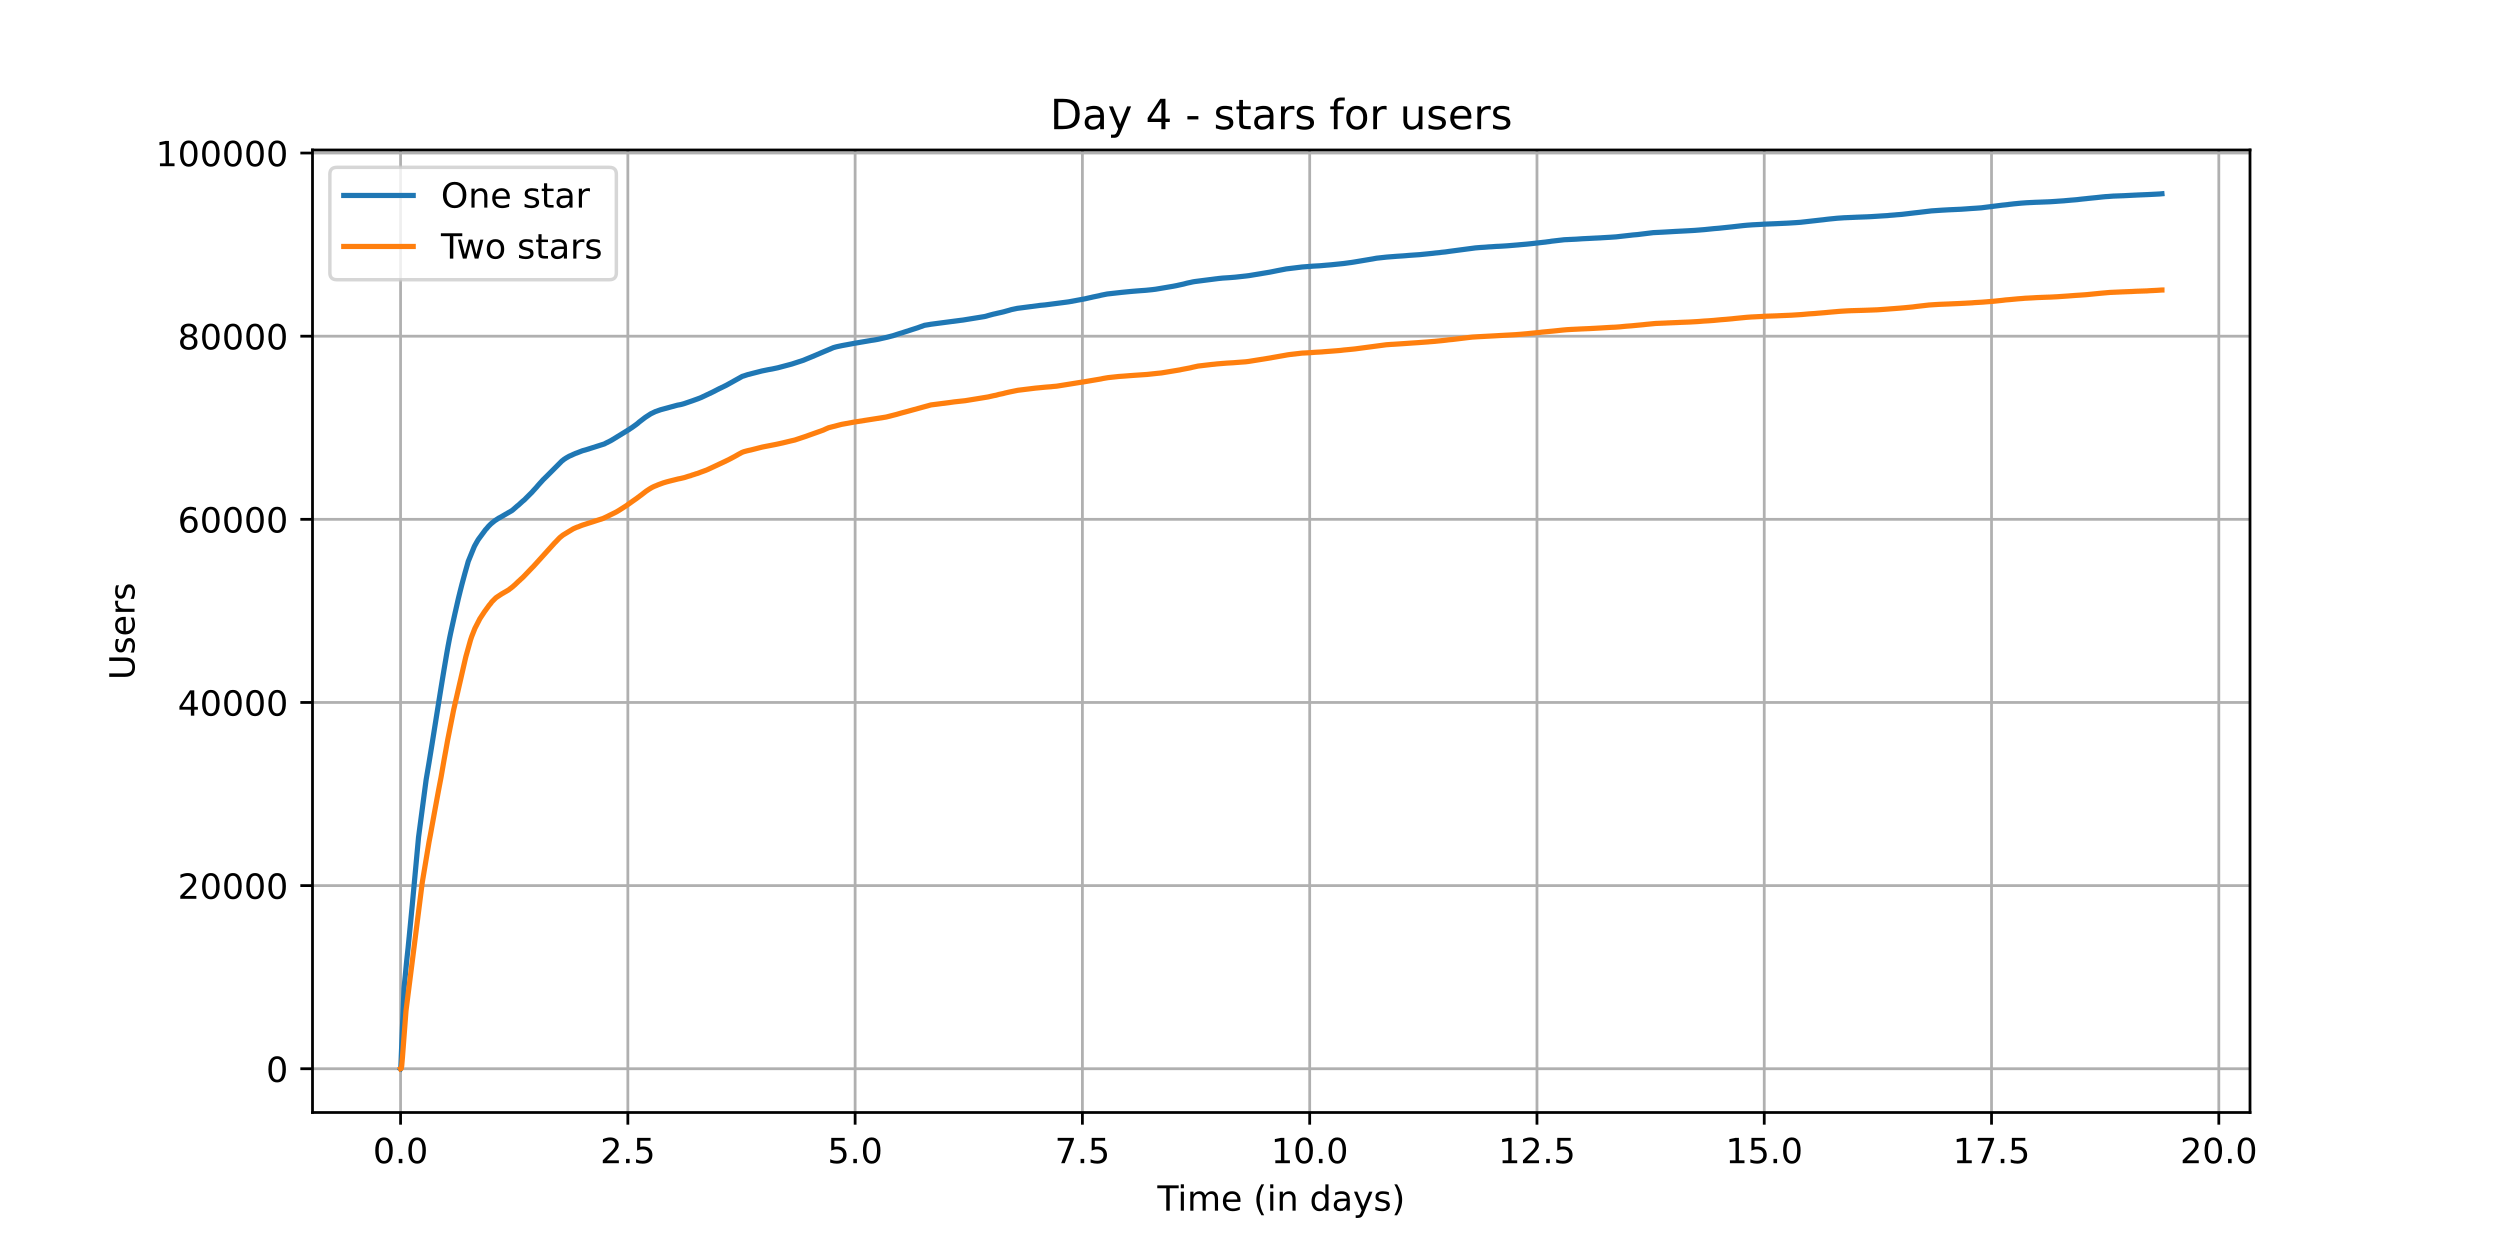 <?xml version="1.0" encoding="utf-8" standalone="no"?>
<!DOCTYPE svg PUBLIC "-//W3C//DTD SVG 1.1//EN"
  "http://www.w3.org/Graphics/SVG/1.1/DTD/svg11.dtd">
<!-- Created with matplotlib (https://matplotlib.org/) -->
<svg height="360pt" version="1.1" viewBox="0 0 720 360" width="720pt" xmlns="http://www.w3.org/2000/svg" xmlns:xlink="http://www.w3.org/1999/xlink">
 <defs>
  <style type="text/css">*{stroke-linecap:butt;stroke-linejoin:round;}</style>
 </defs>
 <g id="figure_1">
  <g id="patch_1">
   <path d="M 0 360 
L 720 360 
L 720 0 
L 0 0 
z
" style="fill:#ffffff;"/>
  </g>
  <g id="axes_1">
   <g id="patch_2">
    <path d="M 90 320.4 
L 648 320.4 
L 648 43.2 
L 90 43.2 
z
" style="fill:#ffffff;"/>
   </g>
   <g id="matplotlib.axis_1">
    <g id="xtick_1">
     <g id="line2d_1">
      <path clip-path="url(#p150405e850)" d="M 115.364 320.4 
L 115.364 43.2 
" style="fill:none;stroke:#b0b0b0;stroke-linecap:square;stroke-width:0.8;"/>
     </g>
     <g id="line2d_2">
      <defs>
       <path d="M 0 0 
L 0 3.5 
" id="mf24c70cab6" style="stroke:#000000;stroke-width:0.8;"/>
      </defs>
      <g>
       <use style="stroke:#000000;stroke-width:0.8;" x="115.364" xlink:href="#mf24c70cab6" y="320.4"/>
      </g>
     </g>
     <g id="text_1">
      <!-- 0.0 -->
      <g transform="translate(107.412 334.998)scale(0.1 -0.1)">
       <defs>
        <path d="M 31.781 66.406 
Q 24.172 66.406 20.328 58.906 
Q 16.5 51.422 16.5 36.375 
Q 16.5 21.391 20.328 13.891 
Q 24.172 6.391 31.781 6.391 
Q 39.453 6.391 43.281 13.891 
Q 47.125 21.391 47.125 36.375 
Q 47.125 51.422 43.281 58.906 
Q 39.453 66.406 31.781 66.406 
z
M 31.781 74.219 
Q 44.047 74.219 50.516 64.516 
Q 56.984 54.828 56.984 36.375 
Q 56.984 17.969 50.516 8.266 
Q 44.047 -1.422 31.781 -1.422 
Q 19.531 -1.422 13.062 8.266 
Q 6.594 17.969 6.594 36.375 
Q 6.594 54.828 13.062 64.516 
Q 19.531 74.219 31.781 74.219 
z
" id="DejaVuSans-48"/>
        <path d="M 10.688 12.406 
L 21 12.406 
L 21 0 
L 10.688 0 
z
" id="DejaVuSans-46"/>
       </defs>
       <use xlink:href="#DejaVuSans-48"/>
       <use x="63.623" xlink:href="#DejaVuSans-46"/>
       <use x="95.41" xlink:href="#DejaVuSans-48"/>
      </g>
     </g>
    </g>
    <g id="xtick_2">
     <g id="line2d_3">
      <path clip-path="url(#p150405e850)" d="M 180.82 320.4 
L 180.82 43.2 
" style="fill:none;stroke:#b0b0b0;stroke-linecap:square;stroke-width:0.8;"/>
     </g>
     <g id="line2d_4">
      <g>
       <use style="stroke:#000000;stroke-width:0.8;" x="180.82" xlink:href="#mf24c70cab6" y="320.4"/>
      </g>
     </g>
     <g id="text_2">
      <!-- 2.5 -->
      <g transform="translate(172.869 334.998)scale(0.1 -0.1)">
       <defs>
        <path d="M 19.188 8.297 
L 53.609 8.297 
L 53.609 0 
L 7.328 0 
L 7.328 8.297 
Q 12.938 14.109 22.625 23.891 
Q 32.328 33.688 34.812 36.531 
Q 39.547 41.844 41.422 45.531 
Q 43.312 49.219 43.312 52.781 
Q 43.312 58.594 39.234 62.25 
Q 35.156 65.922 28.609 65.922 
Q 23.969 65.922 18.812 64.312 
Q 13.672 62.703 7.812 59.422 
L 7.812 69.391 
Q 13.766 71.781 18.938 73 
Q 24.125 74.219 28.422 74.219 
Q 39.75 74.219 46.484 68.547 
Q 53.219 62.891 53.219 53.422 
Q 53.219 48.922 51.531 44.891 
Q 49.859 40.875 45.406 35.406 
Q 44.188 33.984 37.641 27.219 
Q 31.109 20.453 19.188 8.297 
z
" id="DejaVuSans-50"/>
        <path d="M 10.797 72.906 
L 49.516 72.906 
L 49.516 64.594 
L 19.828 64.594 
L 19.828 46.734 
Q 21.969 47.469 24.109 47.828 
Q 26.266 48.188 28.422 48.188 
Q 40.625 48.188 47.75 41.5 
Q 54.891 34.812 54.891 23.391 
Q 54.891 11.625 47.562 5.094 
Q 40.234 -1.422 26.906 -1.422 
Q 22.312 -1.422 17.547 -0.641 
Q 12.797 0.141 7.719 1.703 
L 7.719 11.625 
Q 12.109 9.234 16.797 8.062 
Q 21.484 6.891 26.703 6.891 
Q 35.156 6.891 40.078 11.328 
Q 45.016 15.766 45.016 23.391 
Q 45.016 31 40.078 35.438 
Q 35.156 39.891 26.703 39.891 
Q 22.75 39.891 18.812 39.016 
Q 14.891 38.141 10.797 36.281 
z
" id="DejaVuSans-53"/>
       </defs>
       <use xlink:href="#DejaVuSans-50"/>
       <use x="63.623" xlink:href="#DejaVuSans-46"/>
       <use x="95.41" xlink:href="#DejaVuSans-53"/>
      </g>
     </g>
    </g>
    <g id="xtick_3">
     <g id="line2d_5">
      <path clip-path="url(#p150405e850)" d="M 246.277 320.4 
L 246.277 43.2 
" style="fill:none;stroke:#b0b0b0;stroke-linecap:square;stroke-width:0.8;"/>
     </g>
     <g id="line2d_6">
      <g>
       <use style="stroke:#000000;stroke-width:0.8;" x="246.277" xlink:href="#mf24c70cab6" y="320.4"/>
      </g>
     </g>
     <g id="text_3">
      <!-- 5.0 -->
      <g transform="translate(238.325 334.998)scale(0.1 -0.1)">
       <use xlink:href="#DejaVuSans-53"/>
       <use x="63.623" xlink:href="#DejaVuSans-46"/>
       <use x="95.41" xlink:href="#DejaVuSans-48"/>
      </g>
     </g>
    </g>
    <g id="xtick_4">
     <g id="line2d_7">
      <path clip-path="url(#p150405e850)" d="M 311.733 320.4 
L 311.733 43.2 
" style="fill:none;stroke:#b0b0b0;stroke-linecap:square;stroke-width:0.8;"/>
     </g>
     <g id="line2d_8">
      <g>
       <use style="stroke:#000000;stroke-width:0.8;" x="311.733" xlink:href="#mf24c70cab6" y="320.4"/>
      </g>
     </g>
     <g id="text_4">
      <!-- 7.5 -->
      <g transform="translate(303.782 334.998)scale(0.1 -0.1)">
       <defs>
        <path d="M 8.203 72.906 
L 55.078 72.906 
L 55.078 68.703 
L 28.609 0 
L 18.312 0 
L 43.219 64.594 
L 8.203 64.594 
z
" id="DejaVuSans-55"/>
       </defs>
       <use xlink:href="#DejaVuSans-55"/>
       <use x="63.623" xlink:href="#DejaVuSans-46"/>
       <use x="95.41" xlink:href="#DejaVuSans-53"/>
      </g>
     </g>
    </g>
    <g id="xtick_5">
     <g id="line2d_9">
      <path clip-path="url(#p150405e850)" d="M 377.19 320.4 
L 377.19 43.2 
" style="fill:none;stroke:#b0b0b0;stroke-linecap:square;stroke-width:0.8;"/>
     </g>
     <g id="line2d_10">
      <g>
       <use style="stroke:#000000;stroke-width:0.8;" x="377.19" xlink:href="#mf24c70cab6" y="320.4"/>
      </g>
     </g>
     <g id="text_5">
      <!-- 10.0 -->
      <g transform="translate(366.057 334.998)scale(0.1 -0.1)">
       <defs>
        <path d="M 12.406 8.297 
L 28.516 8.297 
L 28.516 63.922 
L 10.984 60.406 
L 10.984 69.391 
L 28.422 72.906 
L 38.281 72.906 
L 38.281 8.297 
L 54.391 8.297 
L 54.391 0 
L 12.406 0 
z
" id="DejaVuSans-49"/>
       </defs>
       <use xlink:href="#DejaVuSans-49"/>
       <use x="63.623" xlink:href="#DejaVuSans-48"/>
       <use x="127.246" xlink:href="#DejaVuSans-46"/>
       <use x="159.033" xlink:href="#DejaVuSans-48"/>
      </g>
     </g>
    </g>
    <g id="xtick_6">
     <g id="line2d_11">
      <path clip-path="url(#p150405e850)" d="M 442.647 320.4 
L 442.647 43.2 
" style="fill:none;stroke:#b0b0b0;stroke-linecap:square;stroke-width:0.8;"/>
     </g>
     <g id="line2d_12">
      <g>
       <use style="stroke:#000000;stroke-width:0.8;" x="442.647" xlink:href="#mf24c70cab6" y="320.4"/>
      </g>
     </g>
     <g id="text_6">
      <!-- 12.5 -->
      <g transform="translate(431.514 334.998)scale(0.1 -0.1)">
       <use xlink:href="#DejaVuSans-49"/>
       <use x="63.623" xlink:href="#DejaVuSans-50"/>
       <use x="127.246" xlink:href="#DejaVuSans-46"/>
       <use x="159.033" xlink:href="#DejaVuSans-53"/>
      </g>
     </g>
    </g>
    <g id="xtick_7">
     <g id="line2d_13">
      <path clip-path="url(#p150405e850)" d="M 508.103 320.4 
L 508.103 43.2 
" style="fill:none;stroke:#b0b0b0;stroke-linecap:square;stroke-width:0.8;"/>
     </g>
     <g id="line2d_14">
      <g>
       <use style="stroke:#000000;stroke-width:0.8;" x="508.103" xlink:href="#mf24c70cab6" y="320.4"/>
      </g>
     </g>
     <g id="text_7">
      <!-- 15.0 -->
      <g transform="translate(496.971 334.998)scale(0.1 -0.1)">
       <use xlink:href="#DejaVuSans-49"/>
       <use x="63.623" xlink:href="#DejaVuSans-53"/>
       <use x="127.246" xlink:href="#DejaVuSans-46"/>
       <use x="159.033" xlink:href="#DejaVuSans-48"/>
      </g>
     </g>
    </g>
    <g id="xtick_8">
     <g id="line2d_15">
      <path clip-path="url(#p150405e850)" d="M 573.56 320.4 
L 573.56 43.2 
" style="fill:none;stroke:#b0b0b0;stroke-linecap:square;stroke-width:0.8;"/>
     </g>
     <g id="line2d_16">
      <g>
       <use style="stroke:#000000;stroke-width:0.8;" x="573.56" xlink:href="#mf24c70cab6" y="320.4"/>
      </g>
     </g>
     <g id="text_8">
      <!-- 17.5 -->
      <g transform="translate(562.427 334.998)scale(0.1 -0.1)">
       <use xlink:href="#DejaVuSans-49"/>
       <use x="63.623" xlink:href="#DejaVuSans-55"/>
       <use x="127.246" xlink:href="#DejaVuSans-46"/>
       <use x="159.033" xlink:href="#DejaVuSans-53"/>
      </g>
     </g>
    </g>
    <g id="xtick_9">
     <g id="line2d_17">
      <path clip-path="url(#p150405e850)" d="M 639.017 320.4 
L 639.017 43.2 
" style="fill:none;stroke:#b0b0b0;stroke-linecap:square;stroke-width:0.8;"/>
     </g>
     <g id="line2d_18">
      <g>
       <use style="stroke:#000000;stroke-width:0.8;" x="639.017" xlink:href="#mf24c70cab6" y="320.4"/>
      </g>
     </g>
     <g id="text_9">
      <!-- 20.0 -->
      <g transform="translate(627.884 334.998)scale(0.1 -0.1)">
       <use xlink:href="#DejaVuSans-50"/>
       <use x="63.623" xlink:href="#DejaVuSans-48"/>
       <use x="127.246" xlink:href="#DejaVuSans-46"/>
       <use x="159.033" xlink:href="#DejaVuSans-48"/>
      </g>
     </g>
    </g>
    <g id="text_10">
     <!-- Time (in days) -->
     <g transform="translate(333.327 348.677)scale(0.1 -0.1)">
      <defs>
       <path d="M -0.297 72.906 
L 61.375 72.906 
L 61.375 64.594 
L 35.5 64.594 
L 35.5 0 
L 25.594 0 
L 25.594 64.594 
L -0.297 64.594 
z
" id="DejaVuSans-84"/>
       <path d="M 9.422 54.688 
L 18.406 54.688 
L 18.406 0 
L 9.422 0 
z
M 9.422 75.984 
L 18.406 75.984 
L 18.406 64.594 
L 9.422 64.594 
z
" id="DejaVuSans-105"/>
       <path d="M 52 44.188 
Q 55.375 50.25 60.062 53.125 
Q 64.75 56 71.094 56 
Q 79.641 56 84.281 50.016 
Q 88.922 44.047 88.922 33.016 
L 88.922 0 
L 79.891 0 
L 79.891 32.719 
Q 79.891 40.578 77.094 44.375 
Q 74.312 48.188 68.609 48.188 
Q 61.625 48.188 57.562 43.547 
Q 53.516 38.922 53.516 30.906 
L 53.516 0 
L 44.484 0 
L 44.484 32.719 
Q 44.484 40.625 41.703 44.406 
Q 38.922 48.188 33.109 48.188 
Q 26.219 48.188 22.156 43.531 
Q 18.109 38.875 18.109 30.906 
L 18.109 0 
L 9.078 0 
L 9.078 54.688 
L 18.109 54.688 
L 18.109 46.188 
Q 21.188 51.219 25.484 53.609 
Q 29.781 56 35.688 56 
Q 41.656 56 45.828 52.969 
Q 50 49.953 52 44.188 
z
" id="DejaVuSans-109"/>
       <path d="M 56.203 29.594 
L 56.203 25.203 
L 14.891 25.203 
Q 15.484 15.922 20.484 11.062 
Q 25.484 6.203 34.422 6.203 
Q 39.594 6.203 44.453 7.469 
Q 49.312 8.734 54.109 11.281 
L 54.109 2.781 
Q 49.266 0.734 44.188 -0.344 
Q 39.109 -1.422 33.891 -1.422 
Q 20.797 -1.422 13.156 6.188 
Q 5.516 13.812 5.516 26.812 
Q 5.516 40.234 12.766 48.109 
Q 20.016 56 32.328 56 
Q 43.359 56 49.781 48.891 
Q 56.203 41.797 56.203 29.594 
z
M 47.219 32.234 
Q 47.125 39.594 43.094 43.984 
Q 39.062 48.391 32.422 48.391 
Q 24.906 48.391 20.391 44.141 
Q 15.875 39.891 15.188 32.172 
z
" id="DejaVuSans-101"/>
       <path id="DejaVuSans-32"/>
       <path d="M 31 75.875 
Q 24.469 64.656 21.281 53.656 
Q 18.109 42.672 18.109 31.391 
Q 18.109 20.125 21.312 9.062 
Q 24.516 -2 31 -13.188 
L 23.188 -13.188 
Q 15.875 -1.703 12.234 9.375 
Q 8.594 20.453 8.594 31.391 
Q 8.594 42.281 12.203 53.312 
Q 15.828 64.359 23.188 75.875 
z
" id="DejaVuSans-40"/>
       <path d="M 54.891 33.016 
L 54.891 0 
L 45.906 0 
L 45.906 32.719 
Q 45.906 40.484 42.875 44.328 
Q 39.844 48.188 33.797 48.188 
Q 26.516 48.188 22.312 43.547 
Q 18.109 38.922 18.109 30.906 
L 18.109 0 
L 9.078 0 
L 9.078 54.688 
L 18.109 54.688 
L 18.109 46.188 
Q 21.344 51.125 25.703 53.562 
Q 30.078 56 35.797 56 
Q 45.219 56 50.047 50.172 
Q 54.891 44.344 54.891 33.016 
z
" id="DejaVuSans-110"/>
       <path d="M 45.406 46.391 
L 45.406 75.984 
L 54.391 75.984 
L 54.391 0 
L 45.406 0 
L 45.406 8.203 
Q 42.578 3.328 38.25 0.953 
Q 33.938 -1.422 27.875 -1.422 
Q 17.969 -1.422 11.734 6.484 
Q 5.516 14.406 5.516 27.297 
Q 5.516 40.188 11.734 48.094 
Q 17.969 56 27.875 56 
Q 33.938 56 38.25 53.625 
Q 42.578 51.266 45.406 46.391 
z
M 14.797 27.297 
Q 14.797 17.391 18.875 11.75 
Q 22.953 6.109 30.078 6.109 
Q 37.203 6.109 41.297 11.75 
Q 45.406 17.391 45.406 27.297 
Q 45.406 37.203 41.297 42.844 
Q 37.203 48.484 30.078 48.484 
Q 22.953 48.484 18.875 42.844 
Q 14.797 37.203 14.797 27.297 
z
" id="DejaVuSans-100"/>
       <path d="M 34.281 27.484 
Q 23.391 27.484 19.188 25 
Q 14.984 22.516 14.984 16.5 
Q 14.984 11.719 18.141 8.906 
Q 21.297 6.109 26.703 6.109 
Q 34.188 6.109 38.703 11.406 
Q 43.219 16.703 43.219 25.484 
L 43.219 27.484 
z
M 52.203 31.203 
L 52.203 0 
L 43.219 0 
L 43.219 8.297 
Q 40.141 3.328 35.547 0.953 
Q 30.953 -1.422 24.312 -1.422 
Q 15.922 -1.422 10.953 3.297 
Q 6 8.016 6 15.922 
Q 6 25.141 12.172 29.828 
Q 18.359 34.516 30.609 34.516 
L 43.219 34.516 
L 43.219 35.406 
Q 43.219 41.609 39.141 45 
Q 35.062 48.391 27.688 48.391 
Q 23 48.391 18.547 47.266 
Q 14.109 46.141 10.016 43.891 
L 10.016 52.203 
Q 14.938 54.109 19.578 55.047 
Q 24.219 56 28.609 56 
Q 40.484 56 46.344 49.844 
Q 52.203 43.703 52.203 31.203 
z
" id="DejaVuSans-97"/>
       <path d="M 32.172 -5.078 
Q 28.375 -14.844 24.75 -17.812 
Q 21.141 -20.797 15.094 -20.797 
L 7.906 -20.797 
L 7.906 -13.281 
L 13.188 -13.281 
Q 16.891 -13.281 18.938 -11.516 
Q 21 -9.766 23.484 -3.219 
L 25.094 0.875 
L 2.984 54.688 
L 12.5 54.688 
L 29.594 11.922 
L 46.688 54.688 
L 56.203 54.688 
z
" id="DejaVuSans-121"/>
       <path d="M 44.281 53.078 
L 44.281 44.578 
Q 40.484 46.531 36.375 47.5 
Q 32.281 48.484 27.875 48.484 
Q 21.188 48.484 17.844 46.438 
Q 14.5 44.391 14.5 40.281 
Q 14.5 37.156 16.891 35.375 
Q 19.281 33.594 26.516 31.984 
L 29.594 31.297 
Q 39.156 29.25 43.188 25.516 
Q 47.219 21.781 47.219 15.094 
Q 47.219 7.469 41.188 3.016 
Q 35.156 -1.422 24.609 -1.422 
Q 20.219 -1.422 15.453 -0.562 
Q 10.688 0.297 5.422 2 
L 5.422 11.281 
Q 10.406 8.688 15.234 7.391 
Q 20.062 6.109 24.812 6.109 
Q 31.156 6.109 34.562 8.281 
Q 37.984 10.453 37.984 14.406 
Q 37.984 18.062 35.516 20.016 
Q 33.062 21.969 24.703 23.781 
L 21.578 24.516 
Q 13.234 26.266 9.516 29.906 
Q 5.812 33.547 5.812 39.891 
Q 5.812 47.609 11.281 51.797 
Q 16.75 56 26.812 56 
Q 31.781 56 36.172 55.266 
Q 40.578 54.547 44.281 53.078 
z
" id="DejaVuSans-115"/>
       <path d="M 8.016 75.875 
L 15.828 75.875 
Q 23.141 64.359 26.781 53.312 
Q 30.422 42.281 30.422 31.391 
Q 30.422 20.453 26.781 9.375 
Q 23.141 -1.703 15.828 -13.188 
L 8.016 -13.188 
Q 14.5 -2 17.703 9.062 
Q 20.906 20.125 20.906 31.391 
Q 20.906 42.672 17.703 53.656 
Q 14.5 64.656 8.016 75.875 
z
" id="DejaVuSans-41"/>
      </defs>
      <use xlink:href="#DejaVuSans-84"/>
      <use x="57.959" xlink:href="#DejaVuSans-105"/>
      <use x="85.742" xlink:href="#DejaVuSans-109"/>
      <use x="183.154" xlink:href="#DejaVuSans-101"/>
      <use x="244.678" xlink:href="#DejaVuSans-32"/>
      <use x="276.465" xlink:href="#DejaVuSans-40"/>
      <use x="315.479" xlink:href="#DejaVuSans-105"/>
      <use x="343.262" xlink:href="#DejaVuSans-110"/>
      <use x="406.641" xlink:href="#DejaVuSans-32"/>
      <use x="438.428" xlink:href="#DejaVuSans-100"/>
      <use x="501.904" xlink:href="#DejaVuSans-97"/>
      <use x="563.184" xlink:href="#DejaVuSans-121"/>
      <use x="622.363" xlink:href="#DejaVuSans-115"/>
      <use x="674.463" xlink:href="#DejaVuSans-41"/>
     </g>
    </g>
   </g>
   <g id="matplotlib.axis_2">
    <g id="ytick_1">
     <g id="line2d_19">
      <path clip-path="url(#p150405e850)" d="M 90 307.8 
L 648 307.8 
" style="fill:none;stroke:#b0b0b0;stroke-linecap:square;stroke-width:0.8;"/>
     </g>
     <g id="line2d_20">
      <defs>
       <path d="M 0 0 
L -3.5 0 
" id="m62134d4605" style="stroke:#000000;stroke-width:0.8;"/>
      </defs>
      <g>
       <use style="stroke:#000000;stroke-width:0.8;" x="90" xlink:href="#m62134d4605" y="307.8"/>
      </g>
     </g>
     <g id="text_11">
      <!-- 0 -->
      <g transform="translate(76.638 311.599)scale(0.1 -0.1)">
       <use xlink:href="#DejaVuSans-48"/>
      </g>
     </g>
    </g>
    <g id="ytick_2">
     <g id="line2d_21">
      <path clip-path="url(#p150405e850)" d="M 90 255.055 
L 648 255.055 
" style="fill:none;stroke:#b0b0b0;stroke-linecap:square;stroke-width:0.8;"/>
     </g>
     <g id="line2d_22">
      <g>
       <use style="stroke:#000000;stroke-width:0.8;" x="90" xlink:href="#m62134d4605" y="255.055"/>
      </g>
     </g>
     <g id="text_12">
      <!-- 20000 -->
      <g transform="translate(51.188 258.854)scale(0.1 -0.1)">
       <use xlink:href="#DejaVuSans-50"/>
       <use x="63.623" xlink:href="#DejaVuSans-48"/>
       <use x="127.246" xlink:href="#DejaVuSans-48"/>
       <use x="190.869" xlink:href="#DejaVuSans-48"/>
       <use x="254.492" xlink:href="#DejaVuSans-48"/>
      </g>
     </g>
    </g>
    <g id="ytick_3">
     <g id="line2d_23">
      <path clip-path="url(#p150405e850)" d="M 90 202.31 
L 648 202.31 
" style="fill:none;stroke:#b0b0b0;stroke-linecap:square;stroke-width:0.8;"/>
     </g>
     <g id="line2d_24">
      <g>
       <use style="stroke:#000000;stroke-width:0.8;" x="90" xlink:href="#m62134d4605" y="202.31"/>
      </g>
     </g>
     <g id="text_13">
      <!-- 40000 -->
      <g transform="translate(51.188 206.109)scale(0.1 -0.1)">
       <defs>
        <path d="M 37.797 64.312 
L 12.891 25.391 
L 37.797 25.391 
z
M 35.203 72.906 
L 47.609 72.906 
L 47.609 25.391 
L 58.016 25.391 
L 58.016 17.188 
L 47.609 17.188 
L 47.609 0 
L 37.797 0 
L 37.797 17.188 
L 4.891 17.188 
L 4.891 26.703 
z
" id="DejaVuSans-52"/>
       </defs>
       <use xlink:href="#DejaVuSans-52"/>
       <use x="63.623" xlink:href="#DejaVuSans-48"/>
       <use x="127.246" xlink:href="#DejaVuSans-48"/>
       <use x="190.869" xlink:href="#DejaVuSans-48"/>
       <use x="254.492" xlink:href="#DejaVuSans-48"/>
      </g>
     </g>
    </g>
    <g id="ytick_4">
     <g id="line2d_25">
      <path clip-path="url(#p150405e850)" d="M 90 149.565 
L 648 149.565 
" style="fill:none;stroke:#b0b0b0;stroke-linecap:square;stroke-width:0.8;"/>
     </g>
     <g id="line2d_26">
      <g>
       <use style="stroke:#000000;stroke-width:0.8;" x="90" xlink:href="#m62134d4605" y="149.565"/>
      </g>
     </g>
     <g id="text_14">
      <!-- 60000 -->
      <g transform="translate(51.188 153.364)scale(0.1 -0.1)">
       <defs>
        <path d="M 33.016 40.375 
Q 26.375 40.375 22.484 35.828 
Q 18.609 31.297 18.609 23.391 
Q 18.609 15.531 22.484 10.953 
Q 26.375 6.391 33.016 6.391 
Q 39.656 6.391 43.531 10.953 
Q 47.406 15.531 47.406 23.391 
Q 47.406 31.297 43.531 35.828 
Q 39.656 40.375 33.016 40.375 
z
M 52.594 71.297 
L 52.594 62.312 
Q 48.875 64.062 45.094 64.984 
Q 41.312 65.922 37.594 65.922 
Q 27.828 65.922 22.672 59.328 
Q 17.531 52.734 16.797 39.406 
Q 19.672 43.656 24.016 45.922 
Q 28.375 48.188 33.594 48.188 
Q 44.578 48.188 50.953 41.516 
Q 57.328 34.859 57.328 23.391 
Q 57.328 12.156 50.688 5.359 
Q 44.047 -1.422 33.016 -1.422 
Q 20.359 -1.422 13.672 8.266 
Q 6.984 17.969 6.984 36.375 
Q 6.984 53.656 15.188 63.938 
Q 23.391 74.219 37.203 74.219 
Q 40.922 74.219 44.703 73.484 
Q 48.484 72.75 52.594 71.297 
z
" id="DejaVuSans-54"/>
       </defs>
       <use xlink:href="#DejaVuSans-54"/>
       <use x="63.623" xlink:href="#DejaVuSans-48"/>
       <use x="127.246" xlink:href="#DejaVuSans-48"/>
       <use x="190.869" xlink:href="#DejaVuSans-48"/>
       <use x="254.492" xlink:href="#DejaVuSans-48"/>
      </g>
     </g>
    </g>
    <g id="ytick_5">
     <g id="line2d_27">
      <path clip-path="url(#p150405e850)" d="M 90 96.82 
L 648 96.82 
" style="fill:none;stroke:#b0b0b0;stroke-linecap:square;stroke-width:0.8;"/>
     </g>
     <g id="line2d_28">
      <g>
       <use style="stroke:#000000;stroke-width:0.8;" x="90" xlink:href="#m62134d4605" y="96.82"/>
      </g>
     </g>
     <g id="text_15">
      <!-- 80000 -->
      <g transform="translate(51.188 100.619)scale(0.1 -0.1)">
       <defs>
        <path d="M 31.781 34.625 
Q 24.75 34.625 20.719 30.859 
Q 16.703 27.094 16.703 20.516 
Q 16.703 13.922 20.719 10.156 
Q 24.75 6.391 31.781 6.391 
Q 38.812 6.391 42.859 10.172 
Q 46.922 13.969 46.922 20.516 
Q 46.922 27.094 42.891 30.859 
Q 38.875 34.625 31.781 34.625 
z
M 21.922 38.812 
Q 15.578 40.375 12.031 44.719 
Q 8.5 49.078 8.5 55.328 
Q 8.5 64.062 14.719 69.141 
Q 20.953 74.219 31.781 74.219 
Q 42.672 74.219 48.875 69.141 
Q 55.078 64.062 55.078 55.328 
Q 55.078 49.078 51.531 44.719 
Q 48 40.375 41.703 38.812 
Q 48.828 37.156 52.797 32.312 
Q 56.781 27.484 56.781 20.516 
Q 56.781 9.906 50.312 4.234 
Q 43.844 -1.422 31.781 -1.422 
Q 19.734 -1.422 13.25 4.234 
Q 6.781 9.906 6.781 20.516 
Q 6.781 27.484 10.781 32.312 
Q 14.797 37.156 21.922 38.812 
z
M 18.312 54.391 
Q 18.312 48.734 21.844 45.562 
Q 25.391 42.391 31.781 42.391 
Q 38.141 42.391 41.719 45.562 
Q 45.312 48.734 45.312 54.391 
Q 45.312 60.062 41.719 63.234 
Q 38.141 66.406 31.781 66.406 
Q 25.391 66.406 21.844 63.234 
Q 18.312 60.062 18.312 54.391 
z
" id="DejaVuSans-56"/>
       </defs>
       <use xlink:href="#DejaVuSans-56"/>
       <use x="63.623" xlink:href="#DejaVuSans-48"/>
       <use x="127.246" xlink:href="#DejaVuSans-48"/>
       <use x="190.869" xlink:href="#DejaVuSans-48"/>
       <use x="254.492" xlink:href="#DejaVuSans-48"/>
      </g>
     </g>
    </g>
    <g id="ytick_6">
     <g id="line2d_29">
      <path clip-path="url(#p150405e850)" d="M 90 44.075 
L 648 44.075 
" style="fill:none;stroke:#b0b0b0;stroke-linecap:square;stroke-width:0.8;"/>
     </g>
     <g id="line2d_30">
      <g>
       <use style="stroke:#000000;stroke-width:0.8;" x="90" xlink:href="#m62134d4605" y="44.075"/>
      </g>
     </g>
     <g id="text_16">
      <!-- 100000 -->
      <g transform="translate(44.825 47.874)scale(0.1 -0.1)">
       <use xlink:href="#DejaVuSans-49"/>
       <use x="63.623" xlink:href="#DejaVuSans-48"/>
       <use x="127.246" xlink:href="#DejaVuSans-48"/>
       <use x="190.869" xlink:href="#DejaVuSans-48"/>
       <use x="254.492" xlink:href="#DejaVuSans-48"/>
       <use x="318.115" xlink:href="#DejaVuSans-48"/>
      </g>
     </g>
    </g>
    <g id="text_17">
     <!-- Users -->
     <g transform="translate(38.745 195.801)rotate(-90)scale(0.1 -0.1)">
      <defs>
       <path d="M 8.688 72.906 
L 18.609 72.906 
L 18.609 28.609 
Q 18.609 16.891 22.844 11.734 
Q 27.094 6.594 36.625 6.594 
Q 46.094 6.594 50.344 11.734 
Q 54.594 16.891 54.594 28.609 
L 54.594 72.906 
L 64.5 72.906 
L 64.5 27.391 
Q 64.5 13.141 57.438 5.859 
Q 50.391 -1.422 36.625 -1.422 
Q 22.797 -1.422 15.734 5.859 
Q 8.688 13.141 8.688 27.391 
z
" id="DejaVuSans-85"/>
       <path d="M 41.109 46.297 
Q 39.594 47.172 37.812 47.578 
Q 36.031 48 33.891 48 
Q 26.266 48 22.188 43.047 
Q 18.109 38.094 18.109 28.812 
L 18.109 0 
L 9.078 0 
L 9.078 54.688 
L 18.109 54.688 
L 18.109 46.188 
Q 20.953 51.172 25.484 53.578 
Q 30.031 56 36.531 56 
Q 37.453 56 38.578 55.875 
Q 39.703 55.766 41.062 55.516 
z
" id="DejaVuSans-114"/>
      </defs>
      <use xlink:href="#DejaVuSans-85"/>
      <use x="73.193" xlink:href="#DejaVuSans-115"/>
      <use x="125.293" xlink:href="#DejaVuSans-101"/>
      <use x="186.816" xlink:href="#DejaVuSans-114"/>
      <use x="227.93" xlink:href="#DejaVuSans-115"/>
     </g>
    </g>
   </g>
   <g id="line2d_31">
    <path clip-path="url(#p150405e850)" d="M 115.364 307.8 
L 115.417 307.708 
L 115.489 306.117 
L 116.354 284.711 
L 117.111 276.878 
L 117.52 273.094 
L 117.862 269.655 
L 118.733 260.667 
L 120.542 241.101 
L 122.719 224.611 
L 123.546 219.703 
L 124.428 214.299 
L 126.969 198.391 
L 127.467 195.334 
L 127.809 193.267 
L 128.645 188.327 
L 129.015 186.244 
L 129.474 183.825 
L 129.788 182.306 
L 131.06 176.533 
L 131.174 176.051 
L 132.02 172.335 
L 132.541 170.228 
L 133.027 168.313 
L 133.873 165.169 
L 133.873 165.169 
L 134.611 162.569 
L 134.846 161.712 
L 136.559 157.506 
L 136.716 157.184 
L 137.28 156.174 
L 137.669 155.507 
L 137.85 155.24 
L 139.847 152.532 
L 140.074 152.305 
L 140.693 151.569 
L 141.053 151.211 
L 141.376 150.886 
L 142.406 150.042 
L 142.55 149.934 
L 143.078 149.594 
L 143.241 149.486 
L 143.719 149.172 
L 143.962 149.061 
L 147.439 147.046 
L 147.623 146.904 
L 148.019 146.564 
L 148.99 145.707 
L 149.26 145.509 
L 150.429 144.441 
L 150.557 144.333 
L 151.115 143.866 
L 151.473 143.491 
L 151.656 143.312 
L 153.236 141.732 
L 153.566 141.352 
L 154.539 140.292 
L 154.881 139.878 
L 155.556 139.119 
L 155.782 138.879 
L 156.467 138.114 
L 156.689 137.916 
L 156.977 137.618 
L 157.211 137.399 
L 161.852 132.747 
L 162.015 132.642 
L 162.32 132.386 
L 162.47 132.275 
L 163.047 131.898 
L 163.948 131.381 
L 164.677 131.07 
L 165.083 130.872 
L 165.732 130.582 
L 166.063 130.474 
L 167.588 129.878 
L 167.882 129.775 
L 168.26 129.677 
L 168.638 129.572 
L 168.962 129.472 
L 174.067 127.85 
L 174.41 127.657 
L 175.779 126.977 
L 176.212 126.734 
L 181.203 123.675 
L 181.455 123.488 
L 182.05 123.105 
L 183.005 122.42 
L 183.239 122.251 
L 183.653 121.932 
L 184.068 121.56 
L 185.491 120.465 
L 185.87 120.183 
L 187.419 119.178 
L 188.716 118.553 
L 190.23 118.015 
L 195.113 116.686 
L 195.708 116.578 
L 196.212 116.475 
L 197.023 116.246 
L 199.401 115.431 
L 201.023 114.845 
L 202.014 114.445 
L 205.241 112.92 
L 207.169 111.923 
L 207.421 111.813 
L 208.592 111.246 
L 209.169 110.961 
L 209.962 110.52 
L 213.784 108.389 
L 214.162 108.281 
L 215.352 107.883 
L 215.82 107.778 
L 216.541 107.58 
L 219.425 106.844 
L 221.334 106.451 
L 222.308 106.282 
L 224.024 105.918 
L 228.028 104.85 
L 228.37 104.739 
L 231.398 103.751 
L 232.191 103.416 
L 233.183 103.012 
L 233.597 102.843 
L 240.014 100.119 
L 240.41 100.008 
L 240.698 99.924 
L 241.167 99.813 
L 242.591 99.515 
L 245.421 98.993 
L 245.764 98.922 
L 250.448 98.123 
L 250.917 98.038 
L 251.673 97.93 
L 252.646 97.761 
L 253.151 97.656 
L 253.746 97.516 
L 255.53 97.113 
L 256.504 96.857 
L 257.154 96.693 
L 257.748 96.503 
L 258.018 96.408 
L 259.1 96.058 
L 259.857 95.839 
L 260.217 95.71 
L 264.327 94.386 
L 264.705 94.243 
L 266.238 93.697 
L 267.121 93.55 
L 267.751 93.449 
L 268.004 93.397 
L 276.425 92.286 
L 277.331 92.176 
L 283.481 91.176 
L 283.806 91.108 
L 284.22 90.997 
L 284.473 90.915 
L 285.194 90.717 
L 286.131 90.469 
L 286.654 90.359 
L 287.105 90.248 
L 288.457 89.945 
L 289.052 89.802 
L 289.845 89.578 
L 290.549 89.388 
L 291.252 89.174 
L 291.505 89.119 
L 292.966 88.81 
L 299.636 87.938 
L 300.897 87.827 
L 307.064 87.028 
L 307.857 86.917 
L 310.74 86.382 
L 311.785 86.186 
L 312.398 86.076 
L 313.767 85.764 
L 314.29 85.651 
L 314.74 85.54 
L 316.525 85.174 
L 317.174 85.008 
L 318.346 84.775 
L 318.904 84.665 
L 322.023 84.317 
L 323.014 84.206 
L 325.446 83.963 
L 326.744 83.852 
L 328.365 83.723 
L 329.861 83.618 
L 330.223 83.583 
L 331.304 83.473 
L 331.917 83.407 
L 332.818 83.296 
L 337.863 82.442 
L 338.944 82.233 
L 339.431 82.122 
L 340.89 81.806 
L 341.773 81.566 
L 342.314 81.445 
L 342.854 81.339 
L 343.431 81.205 
L 344.044 81.094 
L 350.764 80.229 
L 351.793 80.123 
L 352.154 80.086 
L 353.865 79.976 
L 354.37 79.939 
L 355.739 79.828 
L 358.749 79.496 
L 359.668 79.385 
L 365.596 78.399 
L 366.083 78.306 
L 367.308 78.058 
L 367.849 77.948 
L 370.156 77.505 
L 370.372 77.457 
L 375.003 76.895 
L 376.444 76.785 
L 378.12 76.653 
L 380.12 76.542 
L 382.012 76.373 
L 383.364 76.262 
L 385.977 75.993 
L 387.024 75.883 
L 387.727 75.788 
L 388.538 75.677 
L 389.24 75.585 
L 389.944 75.474 
L 390.232 75.426 
L 395.386 74.559 
L 395.855 74.469 
L 396.468 74.358 
L 399.388 74.039 
L 400.794 73.928 
L 402.379 73.805 
L 404.056 73.696 
L 404.596 73.654 
L 405.877 73.543 
L 407.285 73.446 
L 408.889 73.335 
L 409.232 73.301 
L 411.592 73.063 
L 412.673 72.953 
L 413.34 72.868 
L 414.493 72.76 
L 415.196 72.665 
L 416.277 72.557 
L 416.566 72.515 
L 417.322 72.404 
L 424.929 71.394 
L 426.281 71.283 
L 427.597 71.202 
L 428.912 71.093 
L 429.362 71.078 
L 430.912 70.967 
L 431.975 70.925 
L 433.741 70.814 
L 434.263 70.777 
L 435.975 70.635 
L 437.29 70.524 
L 437.867 70.468 
L 439.652 70.315 
L 440.733 70.205 
L 444.212 69.812 
L 445.185 69.706 
L 445.582 69.646 
L 446.429 69.543 
L 446.754 69.477 
L 450.503 69.044 
L 452.828 68.934 
L 453.963 68.881 
L 455.549 68.77 
L 456.017 68.744 
L 458.234 68.636 
L 458.74 68.606 
L 461.029 68.496 
L 461.534 68.461 
L 463.372 68.353 
L 463.84 68.327 
L 465.444 68.216 
L 468.652 67.855 
L 469.661 67.744 
L 470.309 67.668 
L 471.607 67.557 
L 476.151 66.998 
L 478.421 66.887 
L 479.629 66.821 
L 481.502 66.71 
L 482.781 66.636 
L 484.962 66.526 
L 486.151 66.462 
L 488.061 66.352 
L 489.665 66.225 
L 491.016 66.114 
L 493.647 65.843 
L 495.017 65.732 
L 497.648 65.455 
L 498.712 65.344 
L 502.011 64.97 
L 503.201 64.859 
L 504.751 64.746 
L 506.913 64.635 
L 508.247 64.55 
L 511.004 64.44 
L 511.454 64.421 
L 513.869 64.31 
L 514.986 64.258 
L 516.68 64.15 
L 517.167 64.121 
L 518.68 64.01 
L 519.04 63.968 
L 522.465 63.583 
L 523.438 63.474 
L 524.068 63.401 
L 525.095 63.29 
L 525.762 63.205 
L 526.699 63.095 
L 529.168 62.847 
L 530.736 62.741 
L 530.988 62.72 
L 533.618 62.609 
L 534.736 62.557 
L 537.655 62.446 
L 538.754 62.396 
L 540.52 62.285 
L 541.889 62.193 
L 543.655 62.085 
L 544.25 62.021 
L 545.655 61.913 
L 546.25 61.852 
L 547.709 61.742 
L 551.44 61.301 
L 552.449 61.191 
L 556.269 60.737 
L 557.891 60.626 
L 559.26 60.534 
L 561.224 60.423 
L 562.341 60.373 
L 564.792 60.262 
L 566.217 60.162 
L 567.713 60.051 
L 569.082 59.962 
L 570.613 59.851 
L 575.839 59.192 
L 576.704 59.083 
L 577.281 59.028 
L 578.29 58.917 
L 578.525 58.875 
L 579.516 58.764 
L 579.895 58.717 
L 582.058 58.508 
L 583.518 58.4 
L 583.986 58.374 
L 586.275 58.263 
L 587.266 58.229 
L 590.113 58.118 
L 590.599 58.092 
L 592.275 57.981 
L 592.815 57.939 
L 594.455 57.828 
L 594.797 57.791 
L 596.005 57.686 
L 596.347 57.654 
L 597.716 57.543 
L 598.293 57.488 
L 599.176 57.38 
L 599.789 57.314 
L 600.834 57.206 
L 601.465 57.134 
L 603.79 56.902 
L 604.781 56.794 
L 605.394 56.728 
L 606.53 56.62 
L 606.98 56.602 
L 608.567 56.478 
L 611.522 56.367 
L 612.675 56.309 
L 614.891 56.198 
L 616.044 56.143 
L 618.693 56.032 
L 619.828 55.977 
L 621.934 55.866 
L 622.636 55.8 
L 622.636 55.8 
" style="fill:none;stroke:#1f77b4;stroke-linecap:square;stroke-width:1.5;"/>
   </g>
   <g id="line2d_32">
    <path clip-path="url(#p150405e850)" d="M 115.364 307.8 
L 115.543 307.721 
L 115.687 307.033 
L 115.904 304.543 
L 116.927 291.109 
L 121.603 254.203 
L 123.564 242.47 
L 123.942 240.497 
L 125.221 233.469 
L 125.563 231.612 
L 126.32 227.522 
L 127.023 223.84 
L 127.87 218.967 
L 128.367 216.248 
L 128.925 213.136 
L 130.634 204.504 
L 132.721 195.419 
L 133.207 193.288 
L 134.107 189.374 
L 134.215 188.952 
L 135.513 184.313 
L 135.888 183.206 
L 136.054 182.8 
L 136.776 180.961 
L 138.21 178.176 
L 139.606 176.053 
L 139.793 175.811 
L 140.056 175.442 
L 140.135 175.331 
L 140.495 174.846 
L 140.831 174.368 
L 140.927 174.257 
L 141.304 173.809 
L 141.637 173.342 
L 142.748 172.235 
L 142.862 172.134 
L 143.251 171.865 
L 144.61 170.971 
L 144.826 170.863 
L 145.248 170.605 
L 145.626 170.399 
L 145.914 170.225 
L 146.214 170.048 
L 146.448 169.909 
L 146.597 169.803 
L 146.867 169.576 
L 147.097 169.418 
L 147.695 168.943 
L 148.036 168.635 
L 148.27 168.44 
L 149.368 167.387 
L 149.674 167.124 
L 149.674 167.124 
L 149.98 166.823 
L 150.359 166.491 
L 150.755 166.111 
L 153.151 163.6 
L 153.523 163.228 
L 153.631 163.123 
L 159.729 156.369 
L 159.82 156.282 
L 160.054 156.053 
L 160.954 155.103 
L 161.26 154.8 
L 161.996 154.209 
L 162.2 154.059 
L 165.091 152.302 
L 165.721 152.023 
L 166.171 151.83 
L 166.531 151.725 
L 167.071 151.493 
L 167.7 151.25 
L 169.753 150.588 
L 170.419 150.38 
L 173.671 149.322 
L 174.788 148.795 
L 175.076 148.655 
L 175.383 148.492 
L 175.689 148.341 
L 177.076 147.661 
L 177.581 147.4 
L 178.284 146.978 
L 180.536 145.546 
L 180.824 145.316 
L 181.293 144.995 
L 182.158 144.375 
L 183.311 143.57 
L 184.374 142.771 
L 184.644 142.579 
L 186.013 141.513 
L 186.482 141.194 
L 187.113 140.783 
L 187.473 140.567 
L 187.815 140.371 
L 188.356 140.105 
L 188.752 139.947 
L 189.167 139.783 
L 189.437 139.654 
L 191.041 139.066 
L 191.906 138.805 
L 192.825 138.56 
L 195.347 137.927 
L 195.942 137.816 
L 197.167 137.523 
L 198.194 137.186 
L 198.969 136.972 
L 199.239 136.851 
L 199.924 136.645 
L 200.446 136.46 
L 200.843 136.355 
L 201.383 136.157 
L 201.653 136.046 
L 203.149 135.5 
L 203.943 135.168 
L 208.682 132.95 
L 210.107 132.251 
L 211.387 131.571 
L 211.693 131.407 
L 212.576 130.898 
L 212.828 130.761 
L 213.315 130.505 
L 213.658 130.31 
L 214.253 130.081 
L 215.136 129.841 
L 215.694 129.709 
L 216.217 129.601 
L 219.497 128.765 
L 220.019 128.657 
L 220.505 128.562 
L 221.082 128.451 
L 223.373 128.005 
L 223.898 127.895 
L 225.432 127.557 
L 227.865 126.966 
L 228.352 126.855 
L 228.929 126.721 
L 229.505 126.526 
L 232.173 125.64 
L 232.786 125.41 
L 233.291 125.231 
L 233.633 125.11 
L 235.544 124.432 
L 237.13 123.862 
L 237.797 123.551 
L 238.644 123.184 
L 242.357 122.222 
L 245.655 121.623 
L 246.106 121.541 
L 255.061 120.133 
L 255.404 120.059 
L 258.253 119.334 
L 258.974 119.123 
L 259.388 119.004 
L 260.253 118.77 
L 260.631 118.675 
L 268.112 116.62 
L 274.06 115.853 
L 274.818 115.742 
L 277.928 115.402 
L 278.631 115.291 
L 284.563 114.321 
L 286.239 113.938 
L 286.852 113.83 
L 287.645 113.601 
L 288.872 113.35 
L 289.232 113.255 
L 289.449 113.189 
L 290.765 112.889 
L 291.27 112.788 
L 292.966 112.438 
L 293.2 112.395 
L 298.212 111.778 
L 299.347 111.673 
L 299.599 111.646 
L 300.717 111.536 
L 301.293 111.483 
L 302.717 111.375 
L 303.095 111.327 
L 304.339 111.217 
L 311.299 110.096 
L 312.055 109.988 
L 317.065 109.138 
L 317.606 109.017 
L 318.237 108.906 
L 319.138 108.756 
L 322.185 108.426 
L 323.753 108.316 
L 325.446 108.181 
L 327.014 108.07 
L 328.419 107.973 
L 330.043 107.862 
L 330.367 107.841 
L 333.377 107.517 
L 334.494 107.406 
L 339.881 106.514 
L 340.26 106.422 
L 342.8 105.939 
L 343.449 105.776 
L 345.035 105.43 
L 348.836 104.979 
L 349.972 104.869 
L 350.35 104.819 
L 351.667 104.708 
L 353.361 104.573 
L 355.253 104.465 
L 355.811 104.418 
L 357.253 104.307 
L 358.713 104.201 
L 359.613 104.091 
L 366.029 103.057 
L 366.281 103.002 
L 370.228 102.308 
L 370.714 102.213 
L 371.471 102.102 
L 374.985 101.696 
L 377.111 101.585 
L 378.751 101.459 
L 380.733 101.351 
L 381.309 101.295 
L 382.769 101.184 
L 384.427 101.055 
L 385.76 100.947 
L 386.104 100.918 
L 387.006 100.807 
L 389.114 100.607 
L 390.177 100.496 
L 399.261 99.288 
L 400.758 99.18 
L 401.208 99.162 
L 402.92 99.051 
L 403.425 99.017 
L 405.065 98.906 
L 406.509 98.803 
L 408.205 98.692 
L 409.664 98.587 
L 411.196 98.476 
L 411.772 98.421 
L 413.178 98.31 
L 415.52 98.075 
L 416.475 97.967 
L 417.196 97.869 
L 418.386 97.759 
L 422.694 97.234 
L 423.649 97.126 
L 424.01 97.086 
L 425.74 96.975 
L 426.966 96.909 
L 429.002 96.799 
L 430.191 96.735 
L 432.119 96.625 
L 433.326 96.559 
L 435.326 96.448 
L 436.588 96.374 
L 438.029 96.263 
L 438.588 96.213 
L 439.832 96.102 
L 442.427 95.836 
L 443.545 95.728 
L 443.959 95.665 
L 446.177 95.454 
L 447.349 95.343 
L 450.088 95.055 
L 451.314 94.945 
L 452.558 94.876 
L 454.774 94.768 
L 455.243 94.742 
L 457.82 94.631 
L 459.028 94.568 
L 460.975 94.457 
L 462.254 94.38 
L 464.093 94.27 
L 465.084 94.235 
L 466.597 94.125 
L 467.192 94.061 
L 468.345 93.95 
L 469.859 93.837 
L 470.994 93.726 
L 473.194 93.518 
L 474.167 93.41 
L 474.51 93.378 
L 476.781 93.159 
L 479.448 93.049 
L 480.601 92.993 
L 483.232 92.882 
L 483.7 92.856 
L 486.493 92.748 
L 486.962 92.724 
L 488.89 92.613 
L 489.395 92.576 
L 490.746 92.466 
L 491.989 92.395 
L 493.503 92.284 
L 495.647 92.078 
L 497.125 91.967 
L 497.684 91.915 
L 498.892 91.804 
L 499.523 91.733 
L 500.641 91.622 
L 502.967 91.395 
L 504.463 91.287 
L 504.913 91.268 
L 507.093 91.158 
L 508.427 91.076 
L 511.635 90.965 
L 512.77 90.91 
L 515.419 90.799 
L 515.887 90.778 
L 517.257 90.691 
L 518.968 90.58 
L 521.005 90.395 
L 522.717 90.287 
L 523.311 90.229 
L 525.078 90.084 
L 526.267 89.979 
L 526.537 89.947 
L 528.393 89.789 
L 529.654 89.678 
L 530.159 89.641 
L 531.997 89.53 
L 533.096 89.48 
L 536.826 89.37 
L 537.817 89.335 
L 540.7 89.225 
L 542.105 89.127 
L 543.655 89.016 
L 544.195 88.969 
L 545.691 88.858 
L 547.331 88.731 
L 548.592 88.621 
L 550.863 88.402 
L 551.674 88.291 
L 555.53 87.843 
L 557.188 87.732 
L 558.449 87.658 
L 561.224 87.547 
L 562.341 87.497 
L 564.846 87.386 
L 566.053 87.323 
L 568.037 87.212 
L 568.613 87.154 
L 570.541 87.044 
L 571.046 87.012 
L 572.721 86.875 
L 574.091 86.767 
L 574.685 86.706 
L 575.712 86.598 
L 576.307 86.54 
L 577.191 86.434 
L 577.569 86.384 
L 578.921 86.273 
L 581.121 86.065 
L 582.58 85.954 
L 583.175 85.896 
L 585.356 85.786 
L 586.653 85.706 
L 589.482 85.596 
L 590.455 85.567 
L 592.581 85.456 
L 594.059 85.353 
L 595.68 85.242 
L 596.221 85.197 
L 597.644 85.087 
L 598.996 85.002 
L 600.527 84.892 
L 601.068 84.847 
L 602.186 84.736 
L 604.529 84.501 
L 605.737 84.39 
L 607.629 84.222 
L 610.135 84.111 
L 611.234 84.061 
L 614.009 83.95 
L 615.216 83.884 
L 618.405 83.776 
L 618.946 83.731 
L 621.177 83.62 
L 622.618 83.523 
L 622.636 83.523 
L 622.636 83.523 
" style="fill:none;stroke:#ff7f0e;stroke-linecap:square;stroke-width:1.5;"/>
   </g>
   <g id="patch_3">
    <path d="M 90 320.4 
L 90 43.2 
" style="fill:none;stroke:#000000;stroke-linecap:square;stroke-linejoin:miter;stroke-width:0.8;"/>
   </g>
   <g id="patch_4">
    <path d="M 648 320.4 
L 648 43.2 
" style="fill:none;stroke:#000000;stroke-linecap:square;stroke-linejoin:miter;stroke-width:0.8;"/>
   </g>
   <g id="patch_5">
    <path d="M 90 320.4 
L 648 320.4 
" style="fill:none;stroke:#000000;stroke-linecap:square;stroke-linejoin:miter;stroke-width:0.8;"/>
   </g>
   <g id="patch_6">
    <path d="M 90 43.2 
L 648 43.2 
" style="fill:none;stroke:#000000;stroke-linecap:square;stroke-linejoin:miter;stroke-width:0.8;"/>
   </g>
   <g id="text_18">
    <!-- Day 4 - stars for users -->
    <g transform="translate(302.426 37.2)scale(0.12 -0.12)">
     <defs>
      <path d="M 19.672 64.797 
L 19.672 8.109 
L 31.594 8.109 
Q 46.688 8.109 53.688 14.938 
Q 60.688 21.781 60.688 36.531 
Q 60.688 51.172 53.688 57.984 
Q 46.688 64.797 31.594 64.797 
z
M 9.812 72.906 
L 30.078 72.906 
Q 51.266 72.906 61.172 64.094 
Q 71.094 55.281 71.094 36.531 
Q 71.094 17.672 61.125 8.828 
Q 51.172 0 30.078 0 
L 9.812 0 
z
" id="DejaVuSans-68"/>
      <path d="M 4.891 31.391 
L 31.203 31.391 
L 31.203 23.391 
L 4.891 23.391 
z
" id="DejaVuSans-45"/>
      <path d="M 18.312 70.219 
L 18.312 54.688 
L 36.812 54.688 
L 36.812 47.703 
L 18.312 47.703 
L 18.312 18.016 
Q 18.312 11.328 20.141 9.422 
Q 21.969 7.516 27.594 7.516 
L 36.812 7.516 
L 36.812 0 
L 27.594 0 
Q 17.188 0 13.234 3.875 
Q 9.281 7.766 9.281 18.016 
L 9.281 47.703 
L 2.688 47.703 
L 2.688 54.688 
L 9.281 54.688 
L 9.281 70.219 
z
" id="DejaVuSans-116"/>
      <path d="M 37.109 75.984 
L 37.109 68.5 
L 28.516 68.5 
Q 23.688 68.5 21.797 66.547 
Q 19.922 64.594 19.922 59.516 
L 19.922 54.688 
L 34.719 54.688 
L 34.719 47.703 
L 19.922 47.703 
L 19.922 0 
L 10.891 0 
L 10.891 47.703 
L 2.297 47.703 
L 2.297 54.688 
L 10.891 54.688 
L 10.891 58.5 
Q 10.891 67.625 15.141 71.797 
Q 19.391 75.984 28.609 75.984 
z
" id="DejaVuSans-102"/>
      <path d="M 30.609 48.391 
Q 23.391 48.391 19.188 42.75 
Q 14.984 37.109 14.984 27.297 
Q 14.984 17.484 19.156 11.844 
Q 23.344 6.203 30.609 6.203 
Q 37.797 6.203 41.984 11.859 
Q 46.188 17.531 46.188 27.297 
Q 46.188 37.016 41.984 42.703 
Q 37.797 48.391 30.609 48.391 
z
M 30.609 56 
Q 42.328 56 49.016 48.375 
Q 55.719 40.766 55.719 27.297 
Q 55.719 13.875 49.016 6.219 
Q 42.328 -1.422 30.609 -1.422 
Q 18.844 -1.422 12.172 6.219 
Q 5.516 13.875 5.516 27.297 
Q 5.516 40.766 12.172 48.375 
Q 18.844 56 30.609 56 
z
" id="DejaVuSans-111"/>
      <path d="M 8.5 21.578 
L 8.5 54.688 
L 17.484 54.688 
L 17.484 21.922 
Q 17.484 14.156 20.5 10.266 
Q 23.531 6.391 29.594 6.391 
Q 36.859 6.391 41.078 11.031 
Q 45.312 15.672 45.312 23.688 
L 45.312 54.688 
L 54.297 54.688 
L 54.297 0 
L 45.312 0 
L 45.312 8.406 
Q 42.047 3.422 37.719 1 
Q 33.406 -1.422 27.688 -1.422 
Q 18.266 -1.422 13.375 4.438 
Q 8.5 10.297 8.5 21.578 
z
M 31.109 56 
z
" id="DejaVuSans-117"/>
     </defs>
     <use xlink:href="#DejaVuSans-68"/>
     <use x="77.002" xlink:href="#DejaVuSans-97"/>
     <use x="138.281" xlink:href="#DejaVuSans-121"/>
     <use x="197.461" xlink:href="#DejaVuSans-32"/>
     <use x="229.248" xlink:href="#DejaVuSans-52"/>
     <use x="292.871" xlink:href="#DejaVuSans-32"/>
     <use x="324.658" xlink:href="#DejaVuSans-45"/>
     <use x="360.742" xlink:href="#DejaVuSans-32"/>
     <use x="392.529" xlink:href="#DejaVuSans-115"/>
     <use x="444.629" xlink:href="#DejaVuSans-116"/>
     <use x="483.838" xlink:href="#DejaVuSans-97"/>
     <use x="545.117" xlink:href="#DejaVuSans-114"/>
     <use x="586.23" xlink:href="#DejaVuSans-115"/>
     <use x="638.33" xlink:href="#DejaVuSans-32"/>
     <use x="670.117" xlink:href="#DejaVuSans-102"/>
     <use x="705.322" xlink:href="#DejaVuSans-111"/>
     <use x="766.504" xlink:href="#DejaVuSans-114"/>
     <use x="807.617" xlink:href="#DejaVuSans-32"/>
     <use x="839.404" xlink:href="#DejaVuSans-117"/>
     <use x="902.783" xlink:href="#DejaVuSans-115"/>
     <use x="954.883" xlink:href="#DejaVuSans-101"/>
     <use x="1016.406" xlink:href="#DejaVuSans-114"/>
     <use x="1057.52" xlink:href="#DejaVuSans-115"/>
    </g>
   </g>
   <g id="legend_1">
    <g id="patch_7">
     <path d="M 97 80.556 
L 175.511 80.556 
Q 177.511 80.556 177.511 78.556 
L 177.511 50.2 
Q 177.511 48.2 175.511 48.2 
L 97 48.2 
Q 95 48.2 95 50.2 
L 95 78.556 
Q 95 80.556 97 80.556 
z
" style="fill:#ffffff;opacity:0.8;stroke:#cccccc;stroke-linejoin:miter;"/>
    </g>
    <g id="line2d_33">
     <path d="M 99 56.298 
L 119 56.298 
" style="fill:none;stroke:#1f77b4;stroke-linecap:square;stroke-width:1.5;"/>
    </g>
    <g id="line2d_34"/>
    <g id="text_19">
     <!-- One star -->
     <g transform="translate(127 59.798)scale(0.1 -0.1)">
      <defs>
       <path d="M 39.406 66.219 
Q 28.656 66.219 22.328 58.203 
Q 16.016 50.203 16.016 36.375 
Q 16.016 22.609 22.328 14.594 
Q 28.656 6.594 39.406 6.594 
Q 50.141 6.594 56.422 14.594 
Q 62.703 22.609 62.703 36.375 
Q 62.703 50.203 56.422 58.203 
Q 50.141 66.219 39.406 66.219 
z
M 39.406 74.219 
Q 54.734 74.219 63.906 63.938 
Q 73.094 53.656 73.094 36.375 
Q 73.094 19.141 63.906 8.859 
Q 54.734 -1.422 39.406 -1.422 
Q 24.031 -1.422 14.812 8.828 
Q 5.609 19.094 5.609 36.375 
Q 5.609 53.656 14.812 63.938 
Q 24.031 74.219 39.406 74.219 
z
" id="DejaVuSans-79"/>
      </defs>
      <use xlink:href="#DejaVuSans-79"/>
      <use x="78.711" xlink:href="#DejaVuSans-110"/>
      <use x="142.09" xlink:href="#DejaVuSans-101"/>
      <use x="203.613" xlink:href="#DejaVuSans-32"/>
      <use x="235.4" xlink:href="#DejaVuSans-115"/>
      <use x="287.5" xlink:href="#DejaVuSans-116"/>
      <use x="326.709" xlink:href="#DejaVuSans-97"/>
      <use x="387.988" xlink:href="#DejaVuSans-114"/>
     </g>
    </g>
    <g id="line2d_35">
     <path d="M 99 70.977 
L 119 70.977 
" style="fill:none;stroke:#ff7f0e;stroke-linecap:square;stroke-width:1.5;"/>
    </g>
    <g id="line2d_36"/>
    <g id="text_20">
     <!-- Two stars -->
     <g transform="translate(127 74.477)scale(0.1 -0.1)">
      <defs>
       <path d="M 4.203 54.688 
L 13.188 54.688 
L 24.422 12.016 
L 35.594 54.688 
L 46.188 54.688 
L 57.422 12.016 
L 68.609 54.688 
L 77.594 54.688 
L 63.281 0 
L 52.688 0 
L 40.922 44.828 
L 29.109 0 
L 18.5 0 
z
" id="DejaVuSans-119"/>
      </defs>
      <use xlink:href="#DejaVuSans-84"/>
      <use x="44.584" xlink:href="#DejaVuSans-119"/>
      <use x="126.371" xlink:href="#DejaVuSans-111"/>
      <use x="187.553" xlink:href="#DejaVuSans-32"/>
      <use x="219.34" xlink:href="#DejaVuSans-115"/>
      <use x="271.439" xlink:href="#DejaVuSans-116"/>
      <use x="310.648" xlink:href="#DejaVuSans-97"/>
      <use x="371.928" xlink:href="#DejaVuSans-114"/>
      <use x="413.041" xlink:href="#DejaVuSans-115"/>
     </g>
    </g>
   </g>
  </g>
 </g>
 <defs>
  <clipPath id="p150405e850">
   <rect height="277.2" width="558" x="90" y="43.2"/>
  </clipPath>
 </defs>
</svg>
